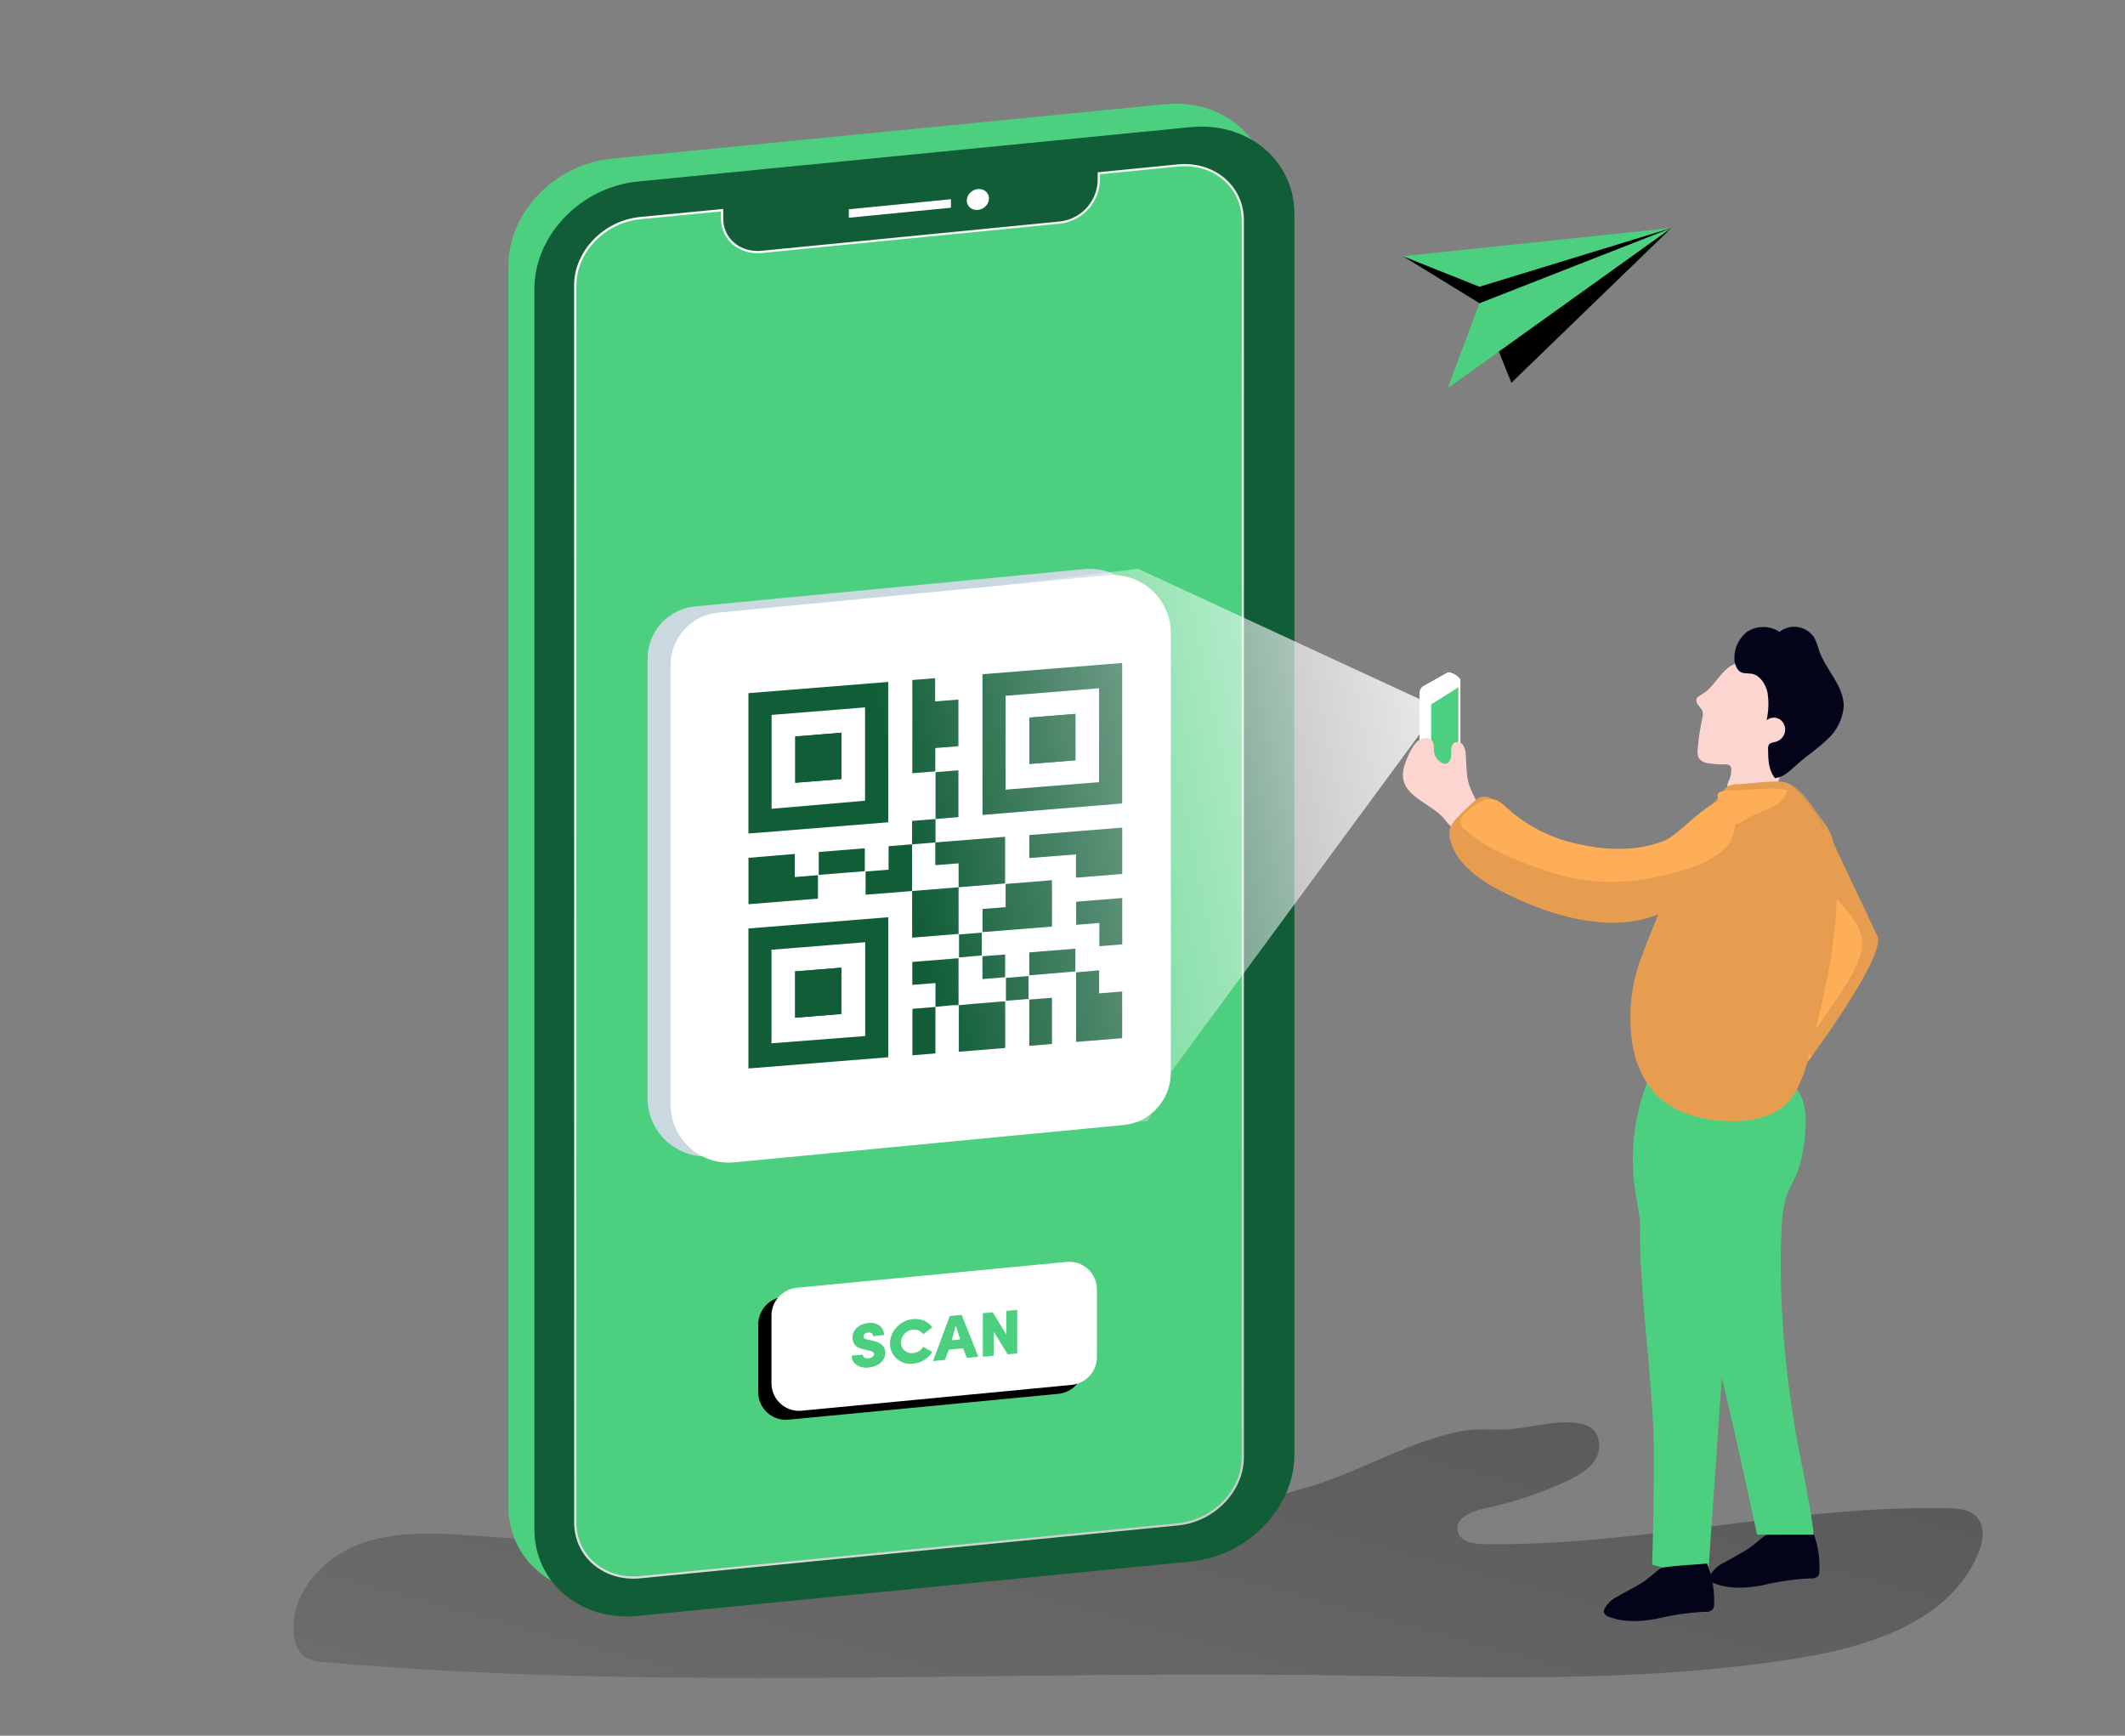 <svg width="300" height="245" viewBox="0 0 300 245" fill="none" xmlns="http://www.w3.org/2000/svg">
<rect x="0" y="0" width="300" height="245" fill="#808080" stroke="none"/>
<path d="M224.351 201.383C225.902 202.176 226.13 204.453 225.253 205.946C224.376 207.439 222.723 208.333 221.179 209.067C217.464 210.791 213.565 212.084 209.556 212.922C207.743 213.31 205.339 214.339 205.795 216.144C206.123 217.586 207.988 217.932 209.464 217.957C231.393 218.295 253.079 212.407 275 212.896C276.451 212.896 278.062 213.057 279.057 214.119C280.314 215.461 279.976 217.62 279.268 219.315C275.354 228.728 264.086 232.397 254.015 234.025C231.081 237.745 207.684 236.682 184.455 236.42C138.192 235.914 91.802 238.639 45.707 234.607C44.731 234.609 43.773 234.34 42.94 233.831C42.119 233.103 41.613 232.083 41.532 230.989C40.747 225.38 45.234 220.108 50.514 218.058C55.794 216.009 61.657 216.371 67.308 216.785C91.253 218.472 115.3 219.906 139.238 218.101C154.915 217.053 170.422 214.223 185.459 209.666C192.367 207.515 199.359 203.281 206.419 201.991C208.595 201.594 210.805 201.864 212.998 201.754C216.186 201.594 221.382 199.873 224.351 201.383Z" fill="url(#paint0_linear_1_650)"/>
<path d="M164.457 14.71L86.378 22.394C78.315 23.187 71.77 29.985 71.77 37.534V212.593C71.77 220.184 78.315 225.649 86.378 224.857L164.457 217.173C172.529 216.38 179.074 209.582 179.074 202.041V26.982C179.074 19.408 172.529 13.917 164.457 14.71ZM171.618 202.412C171.618 207.077 167.586 211.252 162.618 211.741L86.749 219.205C81.773 219.695 77.741 216.312 77.741 211.614V37.019C77.741 32.355 81.773 28.18 86.749 27.691L98.119 26.569V27.606C98.119 30.592 100.7 32.76 103.88 32.448L145.842 28.374C147.363 28.245 148.786 27.569 149.847 26.471C150.908 25.373 151.535 23.927 151.611 22.402V21.407L162.576 20.327C167.544 19.838 171.576 23.22 171.576 27.918L171.618 202.412Z" fill="#4CD080"/>
<path d="M168.134 17.94L90.047 25.624C81.984 26.417 75.439 33.215 75.439 40.806V215.823C75.439 223.414 81.984 228.88 90.047 228.087L168.134 220.412C176.198 219.619 182.743 212.821 182.743 205.272V30.212C182.743 22.647 176.206 17.19 168.134 17.94ZM175.295 205.643C175.295 210.307 171.264 214.482 166.287 214.971L90.376 222.436C85.4 222.925 81.368 219.543 81.368 214.845V40.25C81.368 35.585 85.4 31.402 90.376 30.913L101.788 29.841V30.87C101.788 33.856 104.369 36.024 107.549 35.712L149.519 31.587C151.037 31.453 152.455 30.777 153.513 29.681C154.571 28.586 155.199 27.145 155.28 25.624V24.604L166.287 23.515C171.264 23.026 175.295 26.417 175.295 31.107V205.643Z" fill="#105D38"/>
<path d="M175.295 31.081V205.676C175.295 210.341 171.264 214.516 166.287 215.005L90.376 222.47C85.4 222.959 81.368 219.577 81.368 214.879V40.283C81.368 35.619 85.4 31.436 90.376 30.946L101.788 29.841V30.87C101.788 33.856 104.369 36.024 107.549 35.712L149.519 31.587C151.037 31.453 152.455 30.777 153.513 29.681C154.571 28.586 155.199 27.145 155.28 25.624V24.604L166.287 23.515C171.264 23.026 175.295 26.417 175.295 31.081Z" stroke="url(#paint1_linear_1_650)" stroke-width="0.63" stroke-miterlimit="10"/>
<path d="M175.295 31.081V205.676C175.295 210.341 171.264 214.516 166.287 215.005L90.376 222.47C85.4 222.959 81.368 219.577 81.368 214.879V40.283C81.368 35.619 85.4 31.436 90.376 30.946L101.788 29.841V30.87C101.788 33.856 104.369 36.024 107.549 35.712L149.519 31.587C151.037 31.453 152.455 30.777 153.513 29.681C154.571 28.586 155.199 27.145 155.28 25.624V24.604L166.287 23.515C171.264 23.026 175.295 26.417 175.295 31.081Z" fill="#4CD080"/>
<path d="M149.384 196.744L111.26 200.396C110.723 200.441 110.182 200.373 109.672 200.198C109.162 200.022 108.695 199.743 108.298 199.378C107.902 199.012 107.586 198.569 107.369 198.075C107.153 197.581 107.042 197.047 107.043 196.508V186.969C107.042 185.987 107.408 185.041 108.067 184.314C108.727 183.587 109.634 183.133 110.611 183.038L148.718 179.386C149.259 179.334 149.805 179.396 150.321 179.568C150.837 179.74 151.311 180.018 151.713 180.384C152.115 180.751 152.436 181.197 152.655 181.695C152.875 182.192 152.987 182.731 152.986 183.274V192.814C152.983 193.8 152.613 194.75 151.947 195.477C151.28 196.204 150.367 196.656 149.384 196.744V196.744Z" fill="url(#paint2_linear_1_650)"/>
<path d="M134.253 29.319L119.83 30.735V29.538L134.253 28.121V29.319Z" fill="url(#paint3_linear_1_650)"/>
<path d="M138.778 29.395C139.546 28.946 139.844 28.027 139.445 27.344C139.045 26.66 138.098 26.47 137.33 26.919C136.562 27.368 136.264 28.286 136.663 28.97C137.063 29.654 138.01 29.844 138.778 29.395Z" fill="url(#paint4_linear_1_650)"/>
<path d="M100.295 163.2L155.297 157.928C157.151 157.761 158.875 156.902 160.125 155.522C161.375 154.142 162.061 152.343 162.045 150.481V88.428C162.036 87.3 161.794 86.186 161.335 85.155C160.876 84.125 160.209 83.201 159.376 82.44C158.543 81.679 157.562 81.098 156.494 80.734C155.427 80.369 154.296 80.229 153.171 80.322L98.17 85.594C96.316 85.759 94.592 86.616 93.342 87.995C92.092 89.373 91.406 91.172 91.422 93.033V155.094C91.431 156.222 91.673 157.337 92.132 158.367C92.591 159.397 93.258 160.322 94.091 161.083C94.924 161.843 95.905 162.424 96.972 162.788C98.04 163.153 99.171 163.293 100.295 163.2V163.2Z" fill="#C9D9DF"/>
<path d="M103.543 164.077L158.544 158.806C160.398 158.64 162.122 157.783 163.372 156.405C164.622 155.026 165.308 153.227 165.292 151.366V89.305C165.283 88.177 165.041 87.063 164.582 86.033C164.123 85.002 163.456 84.078 162.623 83.317C161.79 82.556 160.809 81.975 159.742 81.611C158.674 81.247 157.543 81.106 156.419 81.199L101.417 86.471C99.562 86.638 97.839 87.497 96.589 88.877C95.338 90.257 94.653 92.057 94.669 93.919V155.972C94.678 157.1 94.92 158.214 95.379 159.244C95.838 160.274 96.505 161.199 97.338 161.96C98.171 162.721 99.152 163.301 100.219 163.666C101.287 164.03 102.418 164.17 103.543 164.077V164.077Z" fill="url(#paint5_linear_1_650)"/>
<path d="M105.66 97.841L125.396 96.255V116.068L105.66 117.654V97.841ZM122.124 113.023V99.848L108.932 100.911V114.162L122.124 113.023Z" fill="#105D38"/>
<path d="M138.706 95.167L158.426 93.581V113.411L138.706 115.03V95.167ZM155.162 110.4V97.149L141.962 98.212V111.463L155.162 110.4Z" fill="#105D38"/>
<path d="M125.396 149.232L105.66 150.818V131.056L125.396 129.47V149.232ZM108.915 147.267L122.141 146.238V132.996L108.915 134.059V147.267Z" fill="#105D38"/>
<path d="M132.018 99.005L135.307 98.743V105.331L132.043 105.592V108.882L128.796 109.143V95.985L132.018 95.724V99.005Z" fill="#105D38"/>
<path d="M158.435 123.364L151.906 123.887V120.597L145.31 121.12V117.873L158.435 116.819V123.364Z" fill="#105D38"/>
<path d="M155.17 136.96V140.216L158.426 139.954V146.542L151.923 147.065V137.247L155.17 136.96Z" fill="#105D38"/>
<path d="M112.205 120.53V123.794L115.477 123.532V126.839L105.668 127.632V121.086L112.205 120.53Z" fill="#105D38"/>
<path d="M132.043 118.91L141.894 118.117V124.705L135.332 125.236V121.862L132.043 122.124V118.834V118.91Z" fill="#105D38"/>
<path d="M138.706 128.306L141.97 128.045V124.772L148.516 124.241V130.786L138.706 131.571V128.306Z" fill="#105D38"/>
<path d="M135.332 125.236V131.824L128.77 132.355V125.768L135.366 125.236H135.332Z" fill="#105D38"/>
<path d="M135.324 141.894L137.095 141.717L141.422 141.371H141.911V147.925L135.366 148.456V142.384C135.366 142.223 135.366 142.072 135.366 141.911L135.324 141.894Z" fill="#105D38"/>
<path d="M128.77 125.768L122.2 126.291V123.018L125.447 122.756V119.442L128.762 119.172V125.793L128.77 125.768Z" fill="#105D38"/>
<path d="M158.435 133.3L155.204 133.561V130.28L151.932 130.542V127.277L158.435 126.754V133.3Z" fill="#105D38"/>
<path d="M132.068 142.131V138.757L128.796 139.018V135.779L135.324 135.256V141.878C134.818 141.878 134.32 141.878 133.823 141.945C133.325 142.013 132.642 142.063 132.051 142.122L132.068 142.131Z" fill="#105D38"/>
<path d="M132.077 115.612V108.991L135.307 108.73V115.342L132.06 115.604L132.077 115.612Z" fill="#105D38"/>
<path d="M132.06 142.122V148.153V148.693L128.812 148.954V142.4L132.093 142.131L132.06 142.122Z" fill="#105D38"/>
<path d="M122.09 119.737V122.967L115.587 123.49V120.26L122.09 119.737Z" fill="#105D38"/>
<path d="M145.31 137.669V134.43L151.822 133.907V137.12L145.31 137.669Z" fill="#105D38"/>
<path d="M145.31 147.621V141.093L148.516 140.832V147.36L145.31 147.621Z" fill="#105D38"/>
<path d="M128.762 119.172V115.874L132.077 115.604C132.077 116.709 132.077 117.805 132.077 118.91L128.77 119.18L128.762 119.172Z" fill="#105D38"/>
<path d="M138.698 138.2V134.978L141.903 134.725V137.939L138.698 138.2Z" fill="#105D38"/>
<path d="M135.391 135.147V131.899L138.605 131.638V134.86L135.391 135.147Z" fill="#105D38"/>
<path d="M145.209 141L142.012 141.262V138.031L145.209 137.77V141Z" fill="#105D38"/>
<path d="M118.792 103.424L112.272 103.947V110.476L118.792 109.953V103.424Z" fill="#105D38"/>
<path d="M151.822 107.313V100.768L145.327 101.29V107.836L151.822 107.313Z" fill="#105D38"/>
<path d="M112.255 143.649L118.775 143.126V136.589L112.255 137.112V143.649Z" fill="#105D38"/>
<path d="M118.792 103.424V109.97L112.272 110.493V103.964L118.792 103.424Z" fill="#105D38"/>
<path d="M151.822 107.313L145.327 107.836V101.29L151.822 100.768V107.313Z" fill="#105D38"/>
<path d="M112.255 143.649V137.112L118.775 136.589V143.126L112.255 143.649Z" fill="#105D38"/>
<path d="M151.29 195.479L113.183 199.123C112.642 199.176 112.096 199.115 111.58 198.944C111.065 198.773 110.59 198.496 110.188 198.13C109.786 197.765 109.465 197.319 109.246 196.821C109.026 196.324 108.914 195.786 108.915 195.243V185.703C108.915 184.722 109.28 183.776 109.94 183.049C110.6 182.322 111.506 181.867 112.483 181.773L150.59 178.121C151.132 178.069 151.678 178.131 152.194 178.303C152.71 178.475 153.184 178.753 153.586 179.119C153.988 179.486 154.309 179.932 154.528 180.43C154.747 180.927 154.86 181.465 154.858 182.009V191.549C154.859 192.53 154.493 193.476 153.834 194.203C153.174 194.93 152.267 195.385 151.29 195.479V195.479Z" fill="white"/>
<path d="M120.234 191.355L121.803 191.203C121.806 191.283 121.826 191.361 121.863 191.433C121.899 191.504 121.951 191.567 122.014 191.616C122.185 191.723 122.389 191.765 122.588 191.734C122.787 191.719 122.979 191.652 123.144 191.54C123.219 191.494 123.28 191.43 123.321 191.353C123.363 191.276 123.383 191.189 123.381 191.102C123.386 191.06 123.386 191.017 123.381 190.975C123.332 190.913 123.272 190.861 123.203 190.823C123.065 190.742 122.914 190.685 122.756 190.655L122.006 190.486C121.712 190.437 121.427 190.344 121.162 190.208C120.956 190.107 120.779 189.956 120.648 189.769C120.456 189.494 120.353 189.168 120.353 188.833C120.348 188.563 120.403 188.296 120.512 188.05C120.621 187.804 120.783 187.585 120.985 187.407C121.431 187.014 121.995 186.78 122.588 186.741C123.144 186.656 123.712 186.789 124.173 187.112C124.378 187.268 124.54 187.472 124.648 187.706C124.755 187.94 124.804 188.196 124.789 188.453L123.237 188.597C123.237 188.217 123.018 188.048 122.571 188.09C122.39 188.095 122.216 188.157 122.073 188.268C122.018 188.312 121.973 188.369 121.942 188.433C121.911 188.497 121.896 188.567 121.896 188.639C121.896 188.858 122.09 189.01 122.486 189.086L123.22 189.246C124.401 189.482 124.992 190.089 124.992 190.933C124.999 191.339 124.865 191.736 124.612 192.055C124.378 192.357 124.07 192.596 123.718 192.746C123.371 192.9 123 192.994 122.621 193.025C122.034 193.113 121.434 192.984 120.935 192.662C120.718 192.52 120.541 192.326 120.418 192.097C120.296 191.869 120.233 191.614 120.234 191.355V191.355Z" fill="#4CD080"/>
<path d="M130.348 190.098L131.621 190.832C131.326 191.296 130.928 191.685 130.457 191.97C129.988 192.263 129.456 192.443 128.905 192.493C128.493 192.544 128.075 192.507 127.678 192.385C127.281 192.263 126.915 192.059 126.603 191.785C126.295 191.521 126.049 191.192 125.885 190.821C125.72 190.45 125.639 190.048 125.649 189.642C125.65 188.774 125.993 187.941 126.603 187.323C127.197 186.666 128.021 186.261 128.905 186.193C129.436 186.133 129.974 186.212 130.466 186.42C130.93 186.619 131.332 186.94 131.63 187.348L130.339 188.327C130.19 188.102 129.979 187.927 129.732 187.821C129.468 187.7 129.177 187.653 128.888 187.686C128.427 187.724 127.998 187.939 127.691 188.284C127.375 188.609 127.199 189.046 127.201 189.499C127.193 189.711 127.233 189.922 127.318 190.116C127.403 190.31 127.53 190.483 127.691 190.621C127.852 190.765 128.042 190.873 128.249 190.937C128.456 191.001 128.674 191.02 128.888 190.992C129.188 190.97 129.478 190.875 129.732 190.714C129.981 190.558 130.192 190.347 130.348 190.098Z" fill="#4CD080"/>
<path d="M136.496 191.675L135.956 190.317L133.949 190.503L133.409 191.962L131.722 192.114L134.084 185.754L135.771 185.602L138.116 191.506L136.496 191.675ZM134.936 187.104L134.362 189.178L135.56 189.069L134.936 187.104Z" fill="#4CD080"/>
<path d="M142.063 185.037L143.607 184.894V191.043L142.257 191.161L140.3 187.989V191.363L138.748 191.506V185.358L140.148 185.231L142.063 188.36V185.037Z" fill="#4CD080"/>
<path d="M202.041 99.435L160.67 80.288L92.94 88.478L94.661 160.746L100.295 163.2L162.036 158.249L165.283 151.366L201.425 102.269L202.041 99.435Z" fill="url(#paint6_linear_1_650)"/>
<path d="M200.43 103.863V97.807C200.43 97.606 200.482 97.409 200.583 97.236C200.684 97.062 200.829 96.919 201.004 96.82L204.378 94.939C204.732 94.737 206.132 95.555 206.132 95.96L205.179 106.351L202.809 108.182L200.439 106.79L200.43 103.863Z" fill="white"/>
<path d="M200.43 103.863V97.807C200.43 97.606 200.482 97.409 200.583 97.236C200.684 97.062 200.829 96.919 201.004 96.82L204.378 94.939C204.732 94.737 206.132 95.555 206.132 95.96L205.179 106.351L202.809 108.182L200.439 106.79L200.43 103.863Z" fill="url(#paint7_linear_1_650)"/>
<path d="M201.425 104.614V98.549C201.425 98.35 201.477 98.154 201.578 97.982C201.679 97.809 201.824 97.668 201.999 97.571L205.373 95.681C205.454 95.636 205.546 95.613 205.639 95.614C205.733 95.615 205.824 95.64 205.905 95.687C205.986 95.733 206.053 95.8 206.1 95.88C206.147 95.961 206.173 96.052 206.174 96.145V107.11L203.804 108.932L201.434 107.549L201.425 104.614Z" fill="white"/>
<path d="M202.041 104.361V99.435L205.879 97.014V105.162L205.035 107.903L203.247 108.494C203.247 108.494 202.294 108.089 202.294 107.962" fill="#4CD080"/>
<path d="M255.685 149.224L255.179 149.907L257.001 123.963L257.363 118.75L257.54 116.22L258.494 118.269C260.282 122.039 263.993 129.926 265.03 132.085C266.22 134.565 257.853 146.238 255.685 149.224Z" fill="#FFAE58"/>
<path opacity="0.1" d="M255.685 149.224C255.475 148.727 255.396 148.183 255.457 147.647C255.68 146.462 256.189 145.35 256.942 144.408C258.949 141.456 261.463 138.327 262.618 134.902C264.136 130.373 259.16 127.564 257.001 123.937C256.448 123.089 256.12 122.113 256.048 121.103C256.012 120.622 256.117 120.14 256.351 119.718C256.584 119.295 256.936 118.95 257.363 118.725C257.714 118.507 258.095 118.342 258.494 118.235C260.282 122.006 263.993 129.892 265.03 132.051C266.22 134.565 257.853 146.238 255.685 149.224Z" fill="#020202"/>
<path d="M243.328 220.606C242.527 220.972 241.864 221.588 241.439 222.36C241.351 222.531 241.324 222.728 241.363 222.917C241.425 223.056 241.517 223.181 241.632 223.282C241.747 223.382 241.883 223.456 242.029 223.499C244.155 224.342 246.559 224.182 248.777 223.777C251.004 223.232 253.277 222.901 255.567 222.79C255.761 222.821 255.959 222.81 256.148 222.758C256.337 222.705 256.513 222.613 256.663 222.487C256.805 222.275 256.873 222.023 256.857 221.77C256.949 219.779 256.604 217.792 255.845 215.95C255.896 216.068 249.831 216.312 249.308 216.667C248.347 217.333 247.546 218.185 246.517 218.801C245.488 219.416 244.399 219.998 243.328 220.606Z" fill="#030319"/>
<path d="M251.392 177.193C251.351 184.956 251.96 192.71 253.214 200.371C253.416 201.704 253.635 203.028 253.905 204.352C255.896 214.136 256.056 216.625 256.056 216.625H248.06C248.06 216.625 242.156 188.917 239.963 182.608C238.304 177.826 237.01 172.926 236.091 167.949C235.733 165.59 236.025 163.179 236.935 160.973C237.243 160.104 237.684 159.287 238.242 158.553C239.329 157.353 240.689 156.433 242.206 155.87C245.435 154.41 248.928 153.624 252.471 153.559C252.876 153.525 253.281 153.613 253.635 153.812C253.862 153.998 254.041 154.235 254.158 154.504C255.196 156.613 255.002 159.092 254.681 161.42C254.542 162.713 254.259 163.986 253.838 165.216C253.365 166.473 252.623 167.611 252.193 168.885C251.827 170.111 251.612 171.377 251.552 172.655C251.501 174.165 251.425 175.675 251.392 177.193Z" fill="#4CD080"/>
<path d="M231.351 171.07C231.52 172.078 231.585 173.101 231.545 174.123C231.512 175.955 231.571 177.788 231.722 179.614C232.169 188.31 233.485 196.972 233.494 205.676C233.494 213.099 233.249 220.859 233.249 220.859C233.249 220.859 239.718 222.849 241.211 221.356L243.699 185.509C244.079 182.802 244.661 180.052 244.855 177.328C245.024 174.958 245.074 172.95 245.96 170.673C246.955 168.143 248.372 165.756 249.14 163.124C249.636 161.439 249.85 159.683 249.772 157.928C249.797 157.39 249.649 156.859 249.351 156.41C249.056 156.105 248.695 155.871 248.296 155.727C243.817 153.737 239.17 151.712 234.27 151.754C233.874 151.722 233.478 151.807 233.131 151.999C232.801 152.272 232.562 152.64 232.448 153.053C230.645 157.811 230.091 162.95 230.837 167.982C231.031 169.071 231.199 170.066 231.351 171.07Z" fill="#4CD080"/>
<path d="M207.195 109.97C207.001 108.831 207.026 107.642 206.925 106.486C206.92 106.033 206.798 105.588 206.571 105.196C206.449 105.004 206.266 104.86 206.051 104.788C205.835 104.715 205.602 104.72 205.39 104.799C204.867 105.061 204.85 105.778 204.867 106.36C204.884 106.942 204.732 107.684 204.158 107.794C203.942 107.815 203.725 107.77 203.534 107.667C203.248 107.514 203.002 107.296 202.814 107.031C202.627 106.766 202.504 106.461 202.454 106.14C202.404 105.761 202.454 105.364 202.387 104.985C202.168 103.888 200.751 104.074 200.093 104.647C199.705 105.022 199.39 105.465 199.165 105.955C198.688 106.784 198.339 107.679 198.128 108.612C197.427 112.416 202.016 113.234 203.956 115.663C204.235 116.04 204.545 116.393 204.884 116.717C205.213 117 205.611 117.191 206.037 117.27C206.464 117.35 206.904 117.317 207.313 117.173C207.72 117.023 208.08 116.767 208.355 116.432C208.631 116.097 208.813 115.695 208.882 115.267C209.109 113.85 208.08 112.576 207.574 111.226C207.408 110.82 207.281 110.4 207.195 109.97Z" fill="#FCD4D0"/>
<path d="M240.182 100.084C240.261 100.191 240.321 100.311 240.359 100.439C240.418 100.697 240.418 100.965 240.359 101.223C240.017 102.748 239.783 104.296 239.659 105.854C239.594 106.29 239.677 106.736 239.895 107.119C240.244 107.489 240.72 107.713 241.228 107.743C241.967 107.861 242.715 107.912 243.463 107.895C243.758 107.895 244.121 107.895 244.307 108.139C244.369 108.25 244.404 108.375 244.408 108.502C244.443 109.083 244.33 109.664 244.079 110.189C243.925 110.443 243.849 110.736 243.86 111.032C243.919 111.572 244.703 111.522 245.108 111.547C246.643 111.623 248.187 111.631 249.722 111.547C249.987 111.558 250.251 111.503 250.489 111.387C250.903 111.142 250.995 110.594 251.113 110.13C251.636 107.979 253.298 106.309 254.192 104.285C254.652 103.206 254.895 102.047 254.905 100.875C254.915 99.702 254.693 98.539 254.251 97.453C253.826 96.418 253.221 95.467 252.463 94.644C251.771 93.876 250.439 93.716 249.477 93.514C247.79 93.16 245.918 93.058 244.416 93.961C242.729 94.973 241.953 97.048 240.258 98.018C239.963 98.187 239.6 98.355 239.499 98.684C239.473 98.851 239.488 99.022 239.542 99.182C239.596 99.342 239.689 99.487 239.811 99.604C239.921 99.772 240.064 99.916 240.182 100.084Z" fill="#FCD4D0"/>
<path d="M244.88 93.37C244.918 93.632 244.998 93.885 245.116 94.121C245.656 95.243 246.365 94.965 247.335 95.108C248.516 95.319 249.283 96.643 249.528 97.723C249.738 99.032 249.695 100.369 249.401 101.662C249.661 101.448 249.981 101.32 250.317 101.298C250.653 101.275 250.987 101.358 251.274 101.535C251.552 101.729 251.769 101.999 251.898 102.314C252.026 102.628 252.062 102.973 251.999 103.306C251.929 103.642 251.768 103.951 251.532 104.2C251.297 104.448 250.997 104.627 250.666 104.715C250.337 104.799 249.949 104.816 249.747 105.086C249.637 105.281 249.59 105.505 249.612 105.727C249.612 107.161 249.671 108.721 250.582 109.835C251.847 109.708 252.809 108.696 253.753 107.853C255.094 106.655 256.63 105.676 257.92 104.42C259.288 103.219 260.138 101.535 260.29 99.722C260.332 96.812 257.76 94.568 256.815 91.827C256.646 91.21 256.423 90.609 256.149 90.03C255.896 89.633 255.563 89.294 255.171 89.033C254.779 88.773 254.337 88.597 253.873 88.518C253.409 88.438 252.933 88.457 252.477 88.572C252.021 88.687 251.594 88.897 251.223 89.187C250.543 88.74 249.747 88.501 248.933 88.501C248.119 88.501 247.323 88.74 246.643 89.187C246.02 89.679 245.532 90.321 245.224 91.052C244.916 91.784 244.797 92.581 244.88 93.37Z" fill="#030319"/>
<path d="M257.228 125.371C256.88 128.089 256.767 130.832 256.891 133.57C256.967 136.243 257.093 138.9 257.203 141.574C256.689 143.877 256.115 146.179 255.516 148.456C255.136 150.317 254.509 152.118 253.652 153.812C253.22 154.627 252.649 155.361 251.965 155.98C251.292 156.572 250.525 157.048 249.696 157.389C247.749 158.11 245.668 158.397 243.598 158.232C242.139 158.175 240.69 157.954 239.28 157.574V157.574C237.467 157.122 235.784 156.256 234.362 155.044C233.648 154.406 233.024 153.674 232.507 152.868C231.268 150.882 230.519 148.63 230.322 146.297C229.898 142.469 230.393 138.594 231.765 134.995C231.84 134.784 231.925 134.582 232.009 134.371C232.591 132.886 233.173 131.402 233.772 129.917C233.772 129.917 233.772 129.875 233.772 129.858C233.865 129.622 233.957 129.403 234.042 129.175L234.092 129.049L233.763 129.184L233.418 129.31C233.308 129.354 233.195 129.391 233.08 129.42C232.836 129.512 232.574 129.58 232.33 129.647L231.486 129.858C231.005 129.96 230.516 130.052 230.027 130.111L229.361 130.187C223.229 130.727 216.54 128.247 211.412 125.506C209.738 124.655 208.207 123.548 206.874 122.225C206.596 121.93 206.335 121.62 206.09 121.297C205.476 120.489 205.023 119.569 204.757 118.59C204.572 117.997 204.572 117.361 204.757 116.768C204.769 116.744 204.783 116.722 204.799 116.7C204.984 116.295 205.241 115.926 205.558 115.612C206.338 114.759 207.163 113.948 208.03 113.183L208.3 112.947C208.532 112.743 208.805 112.591 209.101 112.5C209.392 112.435 209.694 112.434 209.986 112.498C210.277 112.562 210.551 112.69 210.788 112.871C211.219 113.172 211.62 113.514 211.985 113.892C214.327 116.124 217.104 117.849 220.144 118.958C223.183 120.067 226.418 120.536 229.647 120.336C231.42 120.261 233.162 119.843 234.776 119.104C236.191 118.337 237.506 117.396 238.689 116.304C239.759 115.428 240.778 114.493 241.743 113.504C241.996 113.234 242.257 112.955 242.485 112.66C242.713 112.365 242.856 112.205 243.033 111.977L243.252 111.69C243.445 111.398 243.698 111.15 243.995 110.965V110.965C244.42 110.77 244.885 110.677 245.353 110.695C247.183 110.619 249.173 110.273 250.978 110.315H251.172C251.348 110.322 251.523 110.342 251.695 110.374C252.32 110.473 252.905 110.745 253.382 111.159C253.97 111.723 254.506 112.339 254.985 112.998C256.108 114.228 256.989 115.659 257.583 117.215C258.46 119.796 257.633 122.621 257.228 125.371Z" fill="#FFAE58"/>
<path d="M259.337 125.093C259.331 128.018 259.108 130.939 258.671 133.831C258.291 136.437 257.827 139.01 257.203 141.574C257.093 138.9 256.967 136.243 256.891 133.57C256.767 130.832 256.88 128.089 257.228 125.371C257.633 122.63 258.46 119.796 257.608 117.164C257.014 115.608 256.133 114.177 255.01 112.947C254.531 112.288 253.995 111.673 253.408 111.108C255.094 112.382 256.427 114.752 257.54 116.169C259.438 118.657 259.32 122.124 259.337 125.093Z" fill="#FFAE58"/>
<path opacity="0.1" d="M259.337 125.093C259.331 128.018 259.108 130.939 258.671 133.831C258.291 136.437 257.827 139.01 257.203 141.574C257.093 138.9 256.967 136.243 256.891 133.57C256.767 130.832 256.88 128.089 257.228 125.371C257.633 122.63 258.46 119.796 257.608 117.164C257.014 115.608 256.133 114.177 255.01 112.947C254.531 112.288 253.995 111.673 253.408 111.108C255.094 112.382 256.427 114.752 257.54 116.169C259.438 118.657 259.32 122.124 259.337 125.093Z" fill="#020202"/>
<path opacity="0.1" d="M257.228 125.371C256.88 128.089 256.767 130.832 256.891 133.57C256.967 136.243 257.093 138.9 257.203 141.574C256.689 143.877 256.115 146.179 255.516 148.456C255.136 150.317 254.509 152.118 253.652 153.812C253.22 154.627 252.649 155.361 251.965 155.98C251.292 156.572 250.525 157.048 249.696 157.389C247.749 158.11 245.668 158.397 243.598 158.232C242.139 158.175 240.69 157.954 239.28 157.574V157.574C237.467 157.122 235.784 156.256 234.362 155.044C233.648 154.406 233.024 153.674 232.507 152.868C231.268 150.882 230.519 148.63 230.322 146.297C229.898 142.469 230.393 138.594 231.765 134.995C231.84 134.784 231.925 134.582 232.009 134.371C232.675 132.918 233.263 131.432 233.772 129.917C233.772 129.917 233.772 129.875 233.772 129.858C233.839 129.605 233.898 129.369 233.957 129.125C233.895 129.152 233.83 129.172 233.763 129.184L233.418 129.31C233.308 129.354 233.195 129.391 233.08 129.42C232.836 129.512 232.574 129.58 232.33 129.647L231.486 129.858C231.005 129.96 230.516 130.052 230.027 130.111L229.361 130.187C223.144 130.82 216.768 128.391 211.412 125.506C209.738 124.655 208.207 123.548 206.874 122.225C206.596 121.93 206.335 121.62 206.09 121.297C205.476 120.489 205.023 119.569 204.757 118.59C204.572 117.997 204.572 117.361 204.757 116.768C204.769 116.744 204.783 116.722 204.799 116.7C204.984 116.295 205.241 115.926 205.558 115.612C206.338 114.759 207.163 113.948 208.03 113.183L208.3 112.947C208.532 112.743 208.805 112.591 209.101 112.5C209.392 112.435 209.694 112.434 209.986 112.498C210.277 112.562 210.551 112.69 210.788 112.871C211.219 113.172 211.62 113.514 211.985 113.892C214.327 116.124 217.104 117.849 220.144 118.958C223.183 120.067 226.418 120.536 229.647 120.336C231.42 120.261 233.162 119.843 234.776 119.104C236.191 118.337 237.506 117.396 238.689 116.304C239.759 115.428 240.778 114.493 241.743 113.504C241.996 113.234 242.257 112.955 242.485 112.66C242.713 112.365 242.856 112.205 243.033 111.977L243.252 111.69C243.445 111.398 243.698 111.15 243.995 110.965V110.965C244.42 110.77 244.885 110.677 245.353 110.695C247.183 110.619 249.173 110.273 250.978 110.315H251.172C251.348 110.322 251.523 110.342 251.695 110.374C252.308 110.511 252.883 110.778 253.382 111.159C253.97 111.723 254.506 112.339 254.985 112.998C256.108 114.228 256.989 115.659 257.583 117.215C258.46 119.796 257.633 122.621 257.228 125.371Z" fill="#020202"/>
<path d="M228.416 225.321C227.613 225.685 226.949 226.301 226.527 227.075C226.438 227.246 226.412 227.443 226.451 227.632C226.512 227.771 226.603 227.895 226.718 227.994C226.834 228.094 226.97 228.166 227.117 228.205C229.243 229.049 231.646 228.897 233.907 228.492C236.136 227.946 238.413 227.615 240.705 227.505C240.898 227.536 241.094 227.524 241.282 227.472C241.47 227.419 241.644 227.327 241.793 227.201C241.934 226.99 242.003 226.738 241.987 226.484C242.079 224.494 241.734 222.507 240.975 220.665C241.026 220.783 234.961 221.019 234.447 221.382C233.477 222.048 232.675 222.9 231.646 223.516C230.617 224.131 229.487 224.679 228.416 225.321Z" fill="#030319"/>
<path d="M218.261 122.917C214.221 121.474 210.105 120.049 206.883 117.147C206.511 116.881 206.254 116.483 206.166 116.034C206.194 115.756 206.285 115.489 206.431 115.251C206.577 115.013 206.775 114.811 207.009 114.659C207.586 114.078 208.242 113.581 208.957 113.183C209.316 112.984 209.712 112.862 210.12 112.826C210.528 112.79 210.94 112.84 211.328 112.972C211.868 113.245 212.354 113.613 212.761 114.06C215.728 116.73 219.378 118.523 223.305 119.239C227.126 120.083 231.334 120.133 235.003 118.649C237.129 117.805 241.751 112.213 243.817 113.031C245.884 113.85 244.973 117.974 243.969 119.256C241.802 122.014 236.311 123.322 233.004 123.946C228.086 124.92 222.996 124.564 218.261 122.917V122.917Z" fill="#FFAE58"/>
<path d="M250.43 113.799C250.896 113.58 251.308 113.263 251.64 112.87C251.972 112.477 252.215 112.017 252.353 111.522C251.244 111.293 250.106 111.236 248.979 111.353L245.749 111.513L243.623 111.623C242.299 111.699 242.274 112.281 242.78 113.192C243.016 113.622 243.623 113.968 243.877 114.432C244.13 114.895 244.172 115.393 244.475 115.747C245.319 116.759 245.555 116.186 246.643 115.528C247.731 114.87 249.19 114.474 250.43 113.799Z" fill="#FFAE58"/>
<path d="M198.052 36.159L235.965 32.178L208.856 42.797L198.052 36.159Z" fill="#4CD080"/>
<path d="M235.965 32.178L213.369 54.04L208.856 42.797L235.965 32.178Z" fill="#4CD080"/>
<path d="M235.965 32.178L213.369 54.04L208.856 42.797L235.965 32.178Z" fill="url(#paint8_linear_1_650)"/>
<path d="M204.386 54.791L208.856 42.797L235.965 32.178L204.386 54.791Z" fill="#4CD080"/>
<path d="M235.965 32.178L208.856 40.477L198.052 36.159L208.856 42.797L235.965 32.178Z" fill="url(#paint9_linear_1_650)"/>
<defs>
<linearGradient id="paint0_linear_1_650" x1="192.67" y1="105.078" x2="125.456" y2="352.505" gradientUnits="userSpaceOnUse">
<stop offset="0.01"/>
<stop offset="0.13" stop-opacity="0.69"/>
<stop offset="0.25" stop-opacity="0.32"/>
<stop offset="1" stop-opacity="0"/>
</linearGradient>
<linearGradient id="paint1_linear_1_650" x1="52.464" y1="73.538" x2="194.351" y2="185.815" gradientUnits="userSpaceOnUse">
<stop stop-color="white"/>
<stop offset="1" stop-color="#CBCBCB"/>
</linearGradient>
<linearGradient id="paint2_linear_1_650" x1="8653.82" y1="4700.53" x2="8398.36" y2="6566.44" gradientUnits="userSpaceOnUse">
<stop offset="0.01"/>
<stop offset="0.13" stop-opacity="0.69"/>
<stop offset="0.25" stop-opacity="0.32"/>
<stop offset="1" stop-opacity="0"/>
</linearGradient>
<linearGradient id="paint3_linear_1_650" x1="1034.74" y1="390.723" x2="1037.44" y2="419.945" gradientUnits="userSpaceOnUse">
<stop stop-color="white"/>
<stop offset="1" stop-color="#CBCBCB"/>
</linearGradient>
<linearGradient id="paint4_linear_1_650" x1="471.933" y1="513.061" x2="475.571" y2="536.166" gradientUnits="userSpaceOnUse">
<stop stop-color="white"/>
<stop offset="1" stop-color="#CBCBCB"/>
</linearGradient>
<linearGradient id="paint5_linear_1_650" x1="12702" y1="10650.4" x2="19197.9" y2="12581.9" gradientUnits="userSpaceOnUse">
<stop stop-color="white"/>
<stop offset="1" stop-color="#CBCBCB"/>
</linearGradient>
<linearGradient id="paint6_linear_1_650" x1="220.901" y1="105.01" x2="127.969" y2="123.263" gradientUnits="userSpaceOnUse">
<stop offset="0.01" stop-color="white"/>
<stop offset="1" stop-color="white" stop-opacity="0"/>
</linearGradient>
<linearGradient id="paint7_linear_1_650" x1="1680.32" y1="1765.03" x2="1745.28" y2="1794.53" gradientUnits="userSpaceOnUse">
<stop stop-color="white"/>
<stop offset="1" stop-color="#CBCBCB"/>
</linearGradient>
<linearGradient id="paint8_linear_1_650" x1="7048.91" y1="816.599" x2="7830.13" y2="1867.08" gradientUnits="userSpaceOnUse">
<stop offset="0.01"/>
<stop offset="0.13" stop-opacity="0.69"/>
<stop offset="0.25" stop-opacity="0.32"/>
<stop offset="1" stop-opacity="0"/>
</linearGradient>
<linearGradient id="paint9_linear_1_650" x1="9952.39" y1="307.743" x2="9952.39" y2="767.338" gradientUnits="userSpaceOnUse">
<stop offset="0.01"/>
<stop offset="0.13" stop-opacity="0.69"/>
<stop offset="0.25" stop-opacity="0.32"/>
<stop offset="1" stop-opacity="0"/>
</linearGradient>
</defs>
</svg>
